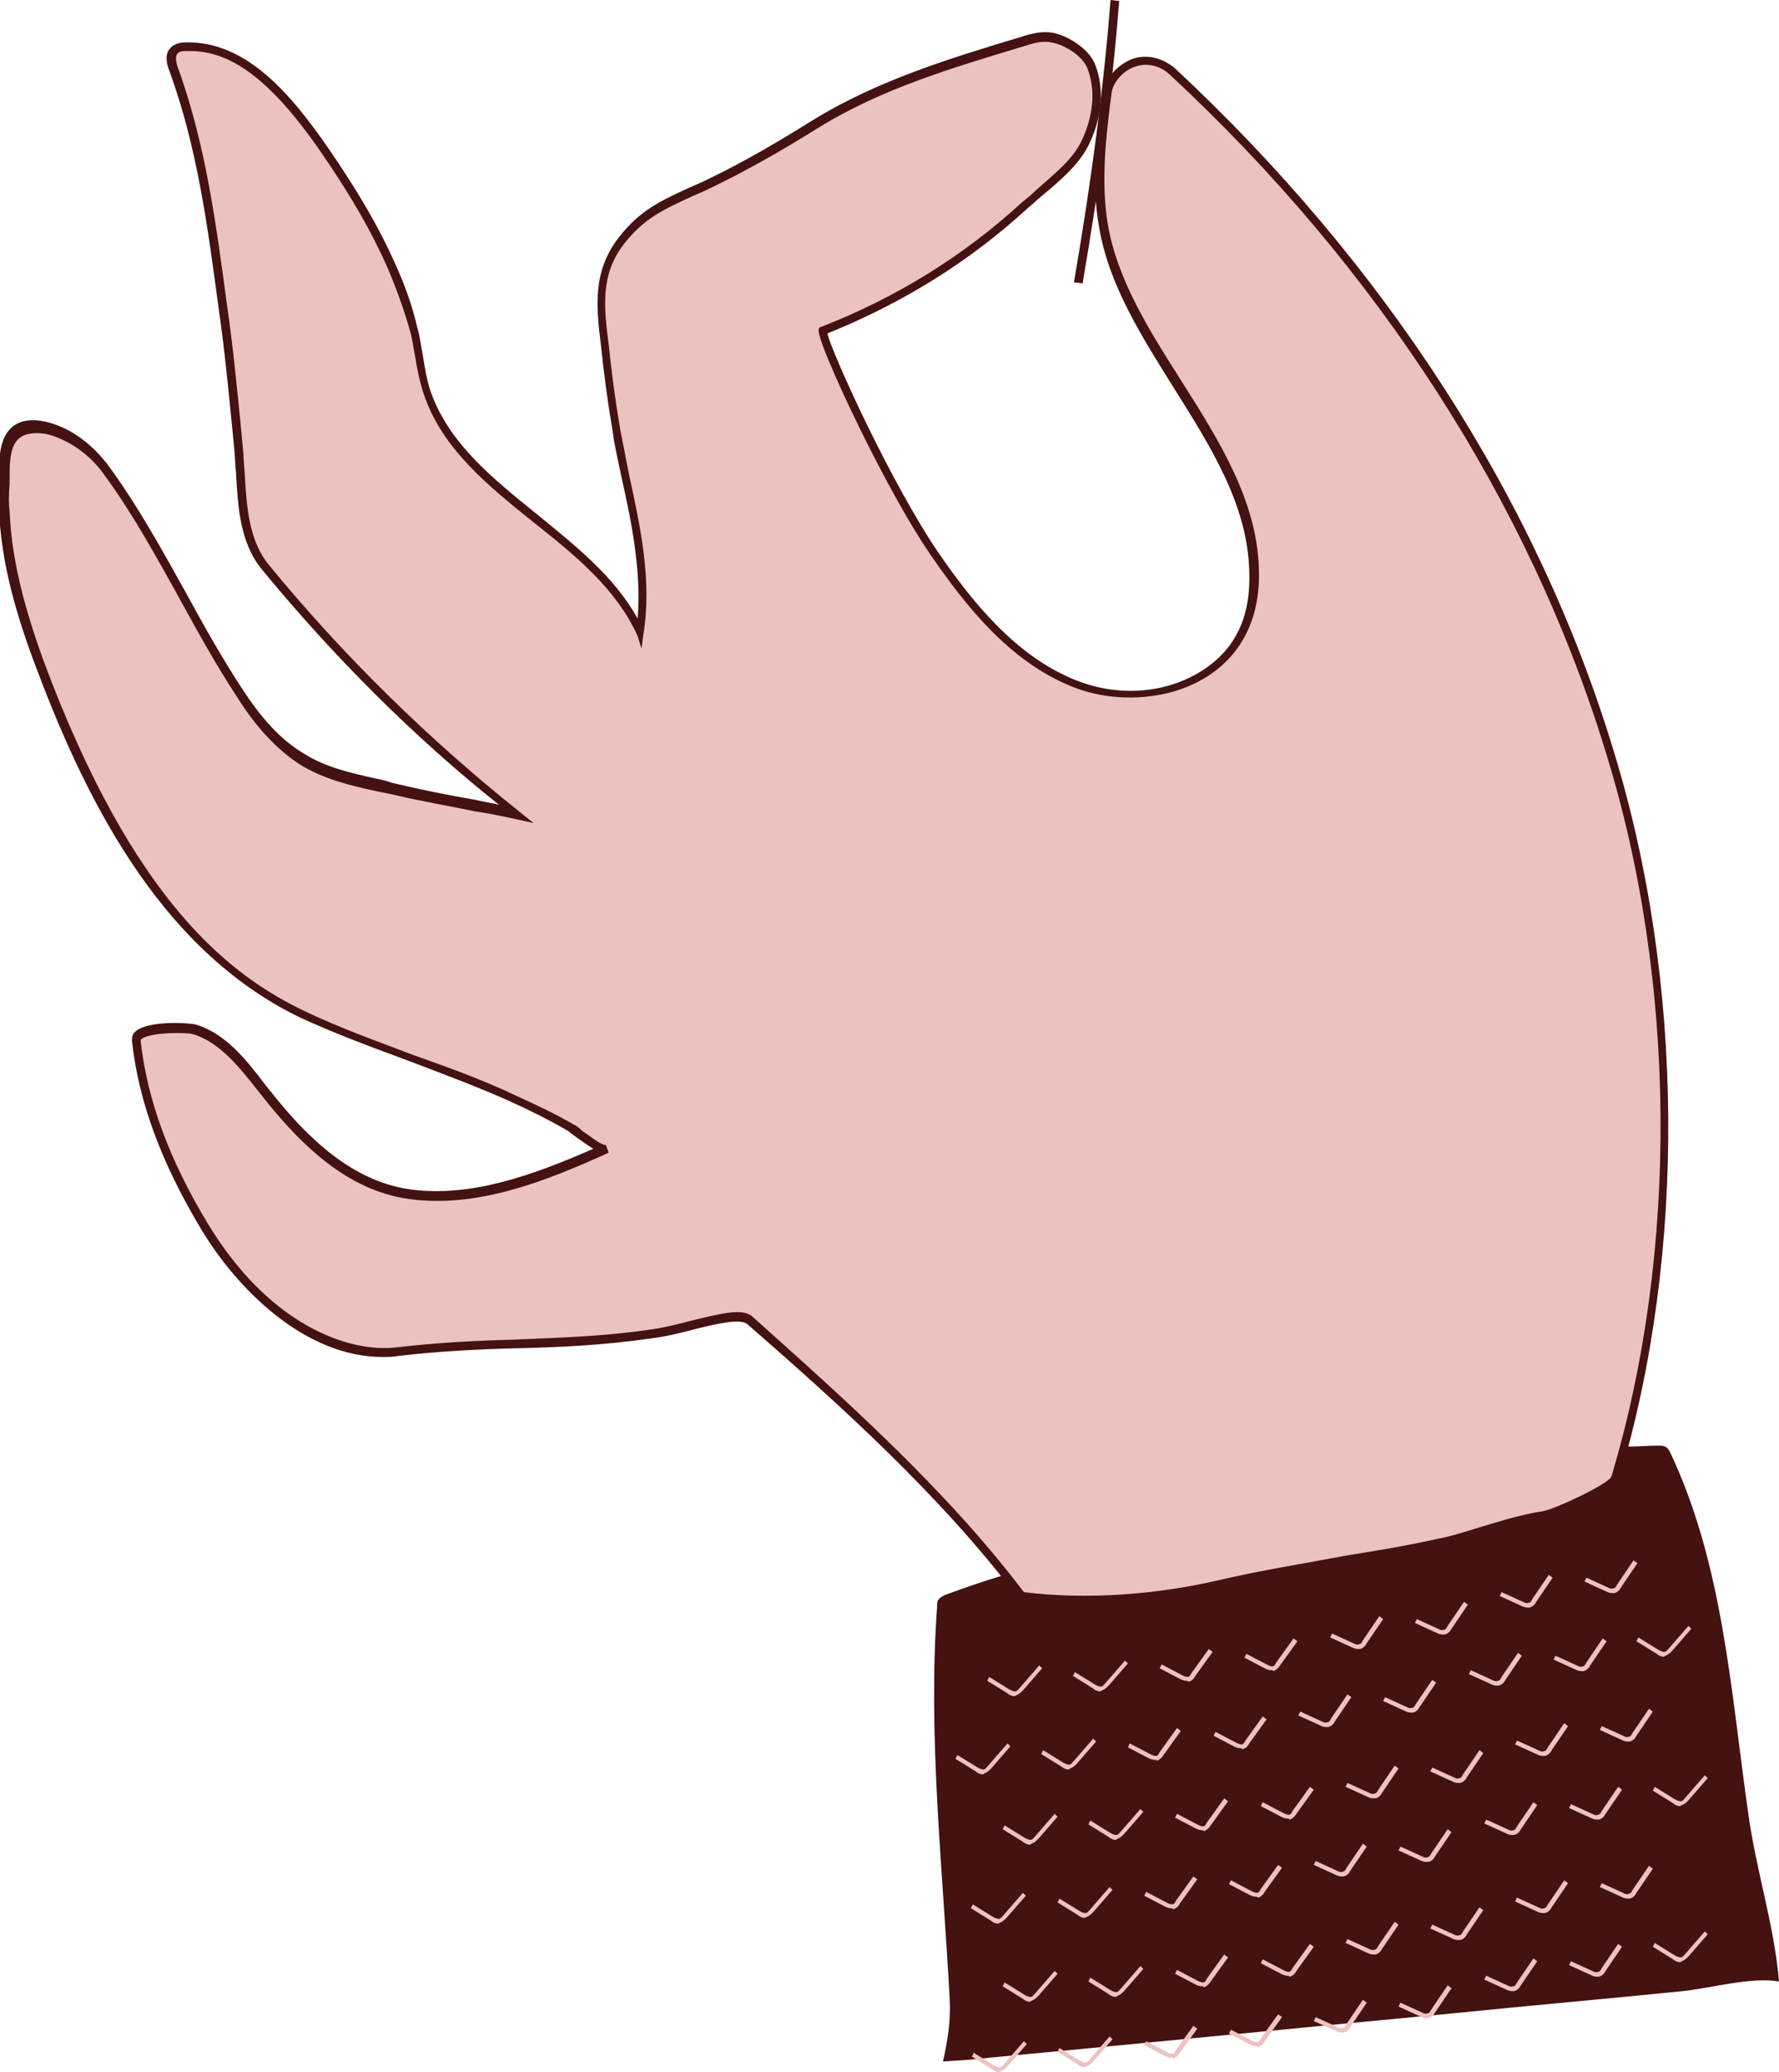 <?xml version="1.0" encoding="utf-8"?>
<!-- Generator: Adobe Illustrator 23.0.2, SVG Export Plug-In . SVG Version: 6.00 Build 0)  -->
<svg version="1.1" id="Layer_1" xmlns="http://www.w3.org/2000/svg" xmlns:xlink="http://www.w3.org/1999/xlink" x="0px" y="0px"
	 viewBox="0 0 184.7 215" enable-background="new 0 0 184.7 215" xml:space="preserve">
<g>
	<g>
		<path fill="#441211" d="M112.4,29.4l-0.9-0.1c1.9-11.1,3.1-20.4,3.8-29.3l0.9,0.1C115.5,9,114.3,18.3,112.4,29.4z"/>
	</g>
	<g>
		<path fill="#441211" d="M169,150.1c1,0,2.1-0.1,3.1-0.1c0.3,0,0.5,0,0.8,0.1c0.2,0.1,0.4,0.4,0.5,0.6c5.5,11.6,6.3,24.8,8.1,37.4
			c0.8,5.9,2.7,11.6,3.2,17.5c-2.9-0.5-7.1,0.7-10,1c-7.9,0.8-15.9,1.5-23.8,2.3c-16,1.5-32.1,3.1-48.1,4.6
			c-1.6,0.2-3.3,0.3-4.9,0.4c0.5-2.2,0.8-4.1,0.7-6.4c-0.7-13.5-2.3-27.4-1.3-40.9c0-0.3,0-0.5,0.2-0.7c0.2-0.2,0.4-0.3,0.6-0.4
			c1.9-0.7,3.9-1.4,5.9-2"/>
	</g>
	<g>
		<path fill="#ECC2C0" d="M167.8,153.4c7.1-23.7,6.7-51.8-0.6-75.5c-8.3-27.1-24.7-51.2-45.4-70.5c-1.1-1-2.6-1.4-3.9-0.9
			c-1.5,0.5-2.7,1.9-2.8,3.2c-0.6,4.5-1.2,9.1-0.4,13.6c2.2,12.8,15.3,22.7,15.7,35.7c0.1,2.4-0.3,4.8-1.4,6.9
			c-3.1,5.9-11.3,7.4-17.4,4.9c-6.1-2.5-10.6-7.9-14.3-13.3c-5.1-7.4-12.2-23-11.6-23.2c7.7-3,14.8-7.4,21-13
			c2.1-1.9,4.9-3.9,6.2-6.4c1.3-2.5,1.7-5.5,0.7-8c-0.6-1.4-2.6-2.7-4.1-3c-1-0.2-2,0.1-3,0.4c-7.4,2.2-14.9,4.5-21.5,8.5
			c-3.7,2.3-6.9,4.2-10.9,6.1c-3.9,1.9-6.7,2.6-9.4,6.1c-2.6,3.3-2.2,6.8-1.7,10.9c0.4,2.9,0.7,5.9,1.2,8.8c1.3,7,3.5,14.1,2.4,21.1
			c-4.6-10.3-18.5-14.4-22.2-25c-0.7-2.2-0.9-4.5-1.5-6.7c-0.6-2.2-1.4-4.4-2.3-6.5c-1.8-4.2-4.3-8.1-6.8-11.9
			c-3.5-5.2-8.2-11-14.5-10.8c-0.4,0-0.8,0.1-1,0.3c-0.6,0.5-0.4,1.4-0.1,2.1c2.8,8,4,16.4,5.1,24.7c0.6,4.8,1.1,9.6,1.6,14.4
			c0.4,4.2,0,9.1,2.8,12.5c7.8,9.4,16.5,18.1,26,25.7c-4.3-0.9-8.7-1.6-13-2.7c-3.2-0.8-6.6-1.3-9.4-3.1c-2.6-1.7-4.7-4.2-6.4-6.9
			c-4.9-7.6-8.6-15.9-13.9-23.2c-1.3-1.8-3.1-3.2-5.2-4c-0.9-0.3-1.9-0.5-2.8-0.3c-2.5,0.6-2.2,3.8-2.3,5.8c0,1-0.1,2,0,3
			C0.7,58.5,2.2,63.7,4,68.7c5.4,14.4,13,29.8,27.5,36.8c7,3.3,14.6,5.3,21.6,8.6c2.1,0.9,4.2,1.9,6.1,3.1c0.7,0.4,3,2.5,3.7,2.2
			c-6.3,2.8-13.5,5.7-20.5,4.7c-6-0.9-10.5-5.1-14.1-9.6c-2.2-2.7-4.6-6.5-8.2-7.5c-0.9-0.3-6.2-0.3-6,1.2c0.8,7,3.5,13.4,7.1,19.2
			c4.2,7,11.9,14,20.1,13c9.2-1.1,16.9-0.5,26-1.8c4.5-0.7,9.2-2.6,10.5-1.4c9.9,8.6,20.3,18,28.1,28.4c6.9,0.8,14.2,0.3,20.9-1.3
			c7.4-1.7,14.9-2.6,22.3-4.1c3.7-0.7,7.4-2.2,11.1-2.9C161.3,157.2,167.5,154.5,167.8,153.4z"/>
		<path fill="#441211" d="M112.6,166.4c-2.3,0-4.5-0.1-6.6-0.4l-0.2,0l-0.1-0.2c-8.1-10.7-18.7-20.2-28.1-28.4
			c-0.7-0.6-3-0.1-5.4,0.5c-1.5,0.4-3.1,0.8-4.8,1c-4.9,0.7-9.5,0.9-13.9,1c-3.9,0.1-7.9,0.3-12.2,0.8c-0.5,0.1-1.1,0.1-1.6,0.1
			c-8,0-15.1-7-18.9-13.4c-4-6.7-6.4-13-7.1-19.4c0-0.3,0-0.7,0.4-1c1.3-1.1,5.3-0.9,6.2-0.7c3.1,0.9,5.3,3.7,7.2,6.2
			c0.4,0.5,0.8,1,1.2,1.5c3.2,3.9,7.7,8.5,13.8,9.4c6.4,0.9,12.9-1.5,19.1-4.2c-0.5-0.3-1.2-0.8-1.9-1.3c-0.3-0.2-0.6-0.5-0.8-0.6
			c-1.9-1.1-3.9-2.1-5.9-3l-0.2-0.1c-3.4-1.5-6.9-2.8-10.3-4.1c-3.8-1.4-7.6-2.8-11.3-4.5c-15-7.2-22.7-23.6-27.7-37
			c-2.3-6.2-3.4-11-3.6-15.7c0-0.9,0-1.8,0-3c0-0.2,0-0.5,0-0.8c0-2,0.1-4.8,2.6-5.4c0.9-0.2,1.9-0.1,3.1,0.3c2.1,0.7,4,2.2,5.5,4.1
			c3.1,4.2,5.7,8.9,8.2,13.4c1.8,3.3,3.7,6.7,5.8,9.9c2,3.1,4,5.3,6.3,6.7c2.3,1.5,5,2.1,7.7,2.7c0.5,0.1,1,0.2,1.5,0.4
			c2.9,0.7,5.9,1.3,8.8,1.8c0.8,0.2,1.6,0.3,2.4,0.5C43,76.5,34.7,68.2,27.2,59.1c-2.3-2.8-2.5-6.5-2.7-10.1
			c-0.1-0.9-0.1-1.8-0.2-2.6l-0.2-2.1c-0.4-4-0.8-8.2-1.4-12.3c-1.1-8.2-2.2-16.7-5.1-24.6c-0.2-0.5-0.7-1.9,0.3-2.6
			c0.4-0.3,0.9-0.4,1.3-0.4c6.4-0.2,11.1,5.5,14.9,11c3.1,4.5,5.3,8.3,6.9,11.9c1,2.2,1.8,4.4,2.3,6.6c0.3,1,0.4,2,0.6,3
			c0.2,1.2,0.4,2.5,0.8,3.7c1.9,5.4,6.4,9,11.1,12.8c3.9,3.2,8,6.4,10.4,10.8c0.4-4.9-0.6-9.9-1.7-14.8c-0.3-1.5-0.7-3.1-0.9-4.7
			c-0.5-2.9-0.9-5.9-1.2-8.8c-0.5-4-0.9-7.7,1.8-11.2c2.2-2.9,4.5-3.9,7.3-5.2c0.7-0.3,1.4-0.6,2.2-1c3.9-1.9,7.1-3.8,10.8-6.1
			c6.7-4.1,14.3-6.4,21.6-8.6c0.9-0.3,2.1-0.6,3.2-0.4c1.6,0.3,3.8,1.7,4.4,3.3c1,2.5,0.7,5.6-0.7,8.4c-1,2-3,3.7-4.8,5.2
			c-0.5,0.4-1,0.9-1.5,1.3c-6.1,5.6-13.1,9.9-20.8,13c0.5,2.1,6.6,15.5,11.5,22.7c3.5,5.1,8,10.7,14.1,13.2c7.3,3,14.5-0.1,16.9-4.7
			c1-1.8,1.4-4.1,1.3-6.6c-0.2-6.8-3.9-12.7-7.8-18.9c-3.3-5.3-6.8-10.7-7.8-16.8c-0.8-4.5-0.3-9.1,0.4-13.8c0.2-1.5,1.5-3,3.1-3.6
			c1.5-0.5,3.1-0.1,4.4,1c21.8,20.3,37.6,44.7,45.5,70.7c7.4,24,7.6,52.3,0.6,75.7l0,0c-0.4,1.5-7.1,4.1-7.8,4.2
			c-2,0.3-4,0.9-5.9,1.5c-1.7,0.5-3.5,1-5.2,1.4c-3.1,0.6-6.3,1.2-9.4,1.7c-4.3,0.7-8.7,1.4-13,2.4
			C122.3,165.9,117.4,166.4,112.6,166.4z M106.3,165.2c6.4,0.8,13.7,0.3,20.5-1.3c4.3-1,8.8-1.7,13-2.5c3.1-0.5,6.2-1,9.3-1.7
			c1.7-0.3,3.4-0.9,5.1-1.4c2-0.6,4-1.2,6-1.5c1.2-0.2,6.8-2.8,7.1-3.6c7-23.3,6.8-51.4-0.6-75.2c-7.9-25.8-23.6-50.2-45.3-70.3
			c-1-0.9-2.3-1.2-3.5-0.8c-1.3,0.4-2.4,1.7-2.5,2.8c-0.6,4.6-1.1,9.1-0.4,13.5c1,5.9,4.4,11.2,7.7,16.4c3.8,6,7.8,12.3,8,19.4
			c0.1,2.7-0.4,5.1-1.5,7.1c-1.5,2.8-4.3,4.9-7.9,5.8c-3.3,0.8-7,0.6-10.1-0.7c-6.4-2.6-10.9-8.3-14.5-13.5
			c-3.1-4.5-6.5-11.3-7.8-14c-0.7-1.4-4.1-8.6-3.9-9.5c0-0.2,0.2-0.3,0.3-0.3c7.7-3,14.7-7.3,20.8-12.9c0.5-0.4,1-0.8,1.5-1.3
			c1.7-1.5,3.7-3.1,4.6-4.9c1.3-2.6,1.6-5.4,0.7-7.7c-0.5-1.3-2.4-2.5-3.8-2.7c-0.9-0.2-1.9,0.1-2.8,0.4c-7.3,2.2-14.8,4.4-21.4,8.5
			c-3.7,2.3-7,4.2-10.9,6.1c-0.8,0.4-1.5,0.7-2.2,1c-2.8,1.3-4.9,2.2-7,4.9c-2.5,3.2-2.1,6.6-1.6,10.5c0.3,2.9,0.7,5.9,1.2,8.8
			c0.3,1.5,0.6,3.1,0.9,4.6c1.2,5.5,2.4,11.1,1.5,16.6l-0.2,1.5L66.2,66c-2.2-4.9-6.5-8.4-10.8-11.8c-4.6-3.7-9.5-7.6-11.4-13.3
			c-0.4-1.2-0.7-2.6-0.9-3.9c-0.2-1-0.3-2-0.6-2.9c-0.6-2.1-1.4-4.3-2.3-6.4c-1.6-3.6-3.7-7.3-6.8-11.8C26.9,6.4,22.6,5.2,19.3,5.3
			c-0.3,0-0.6,0-0.8,0.2c-0.3,0.2-0.3,0.8,0,1.6c2.9,8,4,16.6,5.1,24.8c0.6,4.1,1,8.3,1.4,12.3l0.2,2.1c0.1,0.9,0.1,1.8,0.2,2.7
			c0.2,3.5,0.4,7,2.5,9.6c7.8,9.5,16.6,18.1,26,25.6l1.5,1.2L53.6,85c-1.4-0.3-2.8-0.6-4.2-0.8c-2.9-0.6-5.9-1.1-8.8-1.8
			c-0.5-0.1-1-0.2-1.5-0.3c-2.8-0.6-5.6-1.3-8-2.8c-2.3-1.5-4.5-3.8-6.5-7c-2.1-3.2-4-6.6-5.8-9.9c-2.5-4.5-5-9.1-8.1-13.3
			c-1.3-1.8-3.1-3.1-5-3.8c-1-0.4-1.9-0.4-2.6-0.3C1.2,45.3,1,47.1,1,49.4c0,0.3,0,0.5,0,0.8c-0.1,1.2-0.1,2.1,0,2.9
			c0.2,4.6,1.3,9.3,3.5,15.4c9.4,25.3,19.5,32.8,27.3,36.5c3.6,1.7,7.5,3.1,11.2,4.5c3.4,1.2,7,2.5,10.4,4.1l0.2,0.1
			c2,0.9,4.1,1.9,6,3c0.2,0.1,0.5,0.3,0.8,0.6c0.6,0.4,2.1,1.6,2.5,1.5l0.3,0.8c-6.6,3-13.7,5.8-20.8,4.8
			c-6.4-0.9-11.1-5.7-14.4-9.7c-0.4-0.5-0.8-1-1.2-1.5c-1.9-2.4-4-5.1-6.8-5.9c-0.7-0.2-4.4-0.2-5.3,0.5c-0.1,0.1-0.1,0.2-0.1,0.2
			c0.7,6.2,3,12.4,7,19c6.3,10.4,14.5,13.4,19.6,12.8c4.3-0.5,8.3-0.7,12.2-0.8c4.4-0.2,8.9-0.3,13.8-1c1.6-0.2,3.2-0.6,4.7-1
			c2.9-0.7,5.2-1.3,6.2-0.4C87.5,145,98.2,154.5,106.3,165.2z"/>
	</g>
	<g>
		<path fill="#EDC2C0" d="M105.3,176c-0.3,0-0.6-0.2-0.7-0.3l-2.1-1.3l0.2-0.4l2.1,1.3c0.2,0.1,0.4,0.2,0.6,0.2
			c0.2,0,0.3-0.2,0.5-0.4l2-2.3l0.3,0.3l-2,2.3c-0.2,0.2-0.4,0.4-0.7,0.5C105.4,176,105.3,176,105.3,176z"/>
	</g>
	<g>
		<path fill="#EDC2C0" d="M114.2,175.5c-0.3,0-0.6-0.2-0.7-0.3l-2.1-1.3l0.2-0.4l2.1,1.3c0.2,0.1,0.4,0.2,0.6,0.2
			c0.2,0,0.3-0.2,0.5-0.4l2-2.3l0.3,0.3l-2,2.3c-0.2,0.2-0.4,0.4-0.7,0.5C114.3,175.5,114.2,175.5,114.2,175.5z"/>
	</g>
	<g>
		<path fill="#EDC2C0" d="M123.2,174.4c-0.3,0-0.5-0.1-0.7-0.2l-2.1-1.1l0.2-0.4l2.1,1.1c0.2,0.1,0.4,0.2,0.6,0.2
			c0.2,0,0.3-0.2,0.4-0.4l1.8-2.5l0.4,0.3l-1.8,2.5c-0.1,0.2-0.3,0.5-0.7,0.6C123.3,174.4,123.2,174.4,123.2,174.4z"/>
	</g>
	<g>
		<path fill="#EDC2C0" d="M132,173.3c-0.3,0-0.5-0.1-0.7-0.2l-2.1-1.1l0.2-0.4l2.1,1.1c0.2,0.1,0.4,0.2,0.6,0.2
			c0.2,0,0.3-0.2,0.4-0.4l1.8-2.5l0.4,0.3l-1.8,2.5c-0.1,0.2-0.4,0.5-0.7,0.6C132.2,173.3,132.1,173.3,132,173.3z"/>
	</g>
	<g>
		<path fill="#EDC2C0" d="M141,171.1c-0.3,0-0.5-0.1-0.7-0.2l-2.2-1l0.2-0.4l2.2,1c0.2,0.1,0.4,0.2,0.6,0.1c0.2,0,0.3-0.2,0.4-0.4
			l1.7-2.5l0.4,0.3l-1.7,2.5c-0.1,0.2-0.3,0.5-0.7,0.6C141.1,171.1,141,171.1,141,171.1z"/>
	</g>
	<g>
		<path fill="#EDC2C0" d="M149.8,169.6c-0.3,0-0.5-0.1-0.7-0.2l-2.2-1l0.2-0.4l2.2,1c0.2,0.1,0.4,0.2,0.6,0.1c0.2,0,0.3-0.2,0.4-0.4
			l1.7-2.5l0.4,0.3l-1.7,2.5c-0.1,0.2-0.3,0.5-0.7,0.6C149.9,169.6,149.8,169.6,149.8,169.6z"/>
	</g>
	<g>
		<path fill="#EDC2C0" d="M158.6,166.8c-0.3,0-0.5-0.1-0.7-0.2l-2.2-1l0.2-0.4l2.2,1c0.2,0.1,0.4,0.2,0.6,0.1c0.2,0,0.3-0.2,0.4-0.4
			l1.7-2.5l0.4,0.3l-1.7,2.5c-0.1,0.2-0.3,0.5-0.7,0.6C158.8,166.8,158.7,166.8,158.6,166.8z"/>
	</g>
	<g>
		<path fill="#EDC2C0" d="M167.4,165.3c-0.3,0-0.5-0.1-0.7-0.2l-2.2-1l0.2-0.4l2.2,1c0.2,0.1,0.4,0.2,0.6,0.1c0.2,0,0.3-0.2,0.4-0.4
			l1.7-2.5l0.4,0.3l-1.7,2.5c-0.1,0.2-0.3,0.5-0.7,0.6C167.6,165.3,167.5,165.3,167.4,165.3z"/>
	</g>
	<g>
		<path fill="#EDC2C0" d="M102,184.1c-0.3,0-0.6-0.2-0.7-0.3l-2.1-1.3l0.2-0.4l2.1,1.3c0.2,0.1,0.4,0.2,0.6,0.2
			c0.2,0,0.3-0.2,0.5-0.4l2-2.3l0.3,0.3l-2,2.3c-0.2,0.2-0.4,0.4-0.7,0.5C102.1,184.1,102.1,184.1,102,184.1z"/>
	</g>
	<g>
		<path fill="#EDC2C0" d="M172.7,171.9c-0.3,0-0.6-0.2-0.7-0.3l-2.1-1.3l0.2-0.4l2.1,1.3c0.2,0.1,0.4,0.2,0.6,0.2
			c0.2,0,0.3-0.2,0.5-0.4l2-2.3l0.3,0.3l-2,2.3c-0.2,0.2-0.4,0.4-0.7,0.5C172.8,171.9,172.8,171.9,172.7,171.9z"/>
	</g>
	<g>
		<path fill="#EDC2C0" d="M110.9,183.6c-0.3,0-0.6-0.2-0.7-0.3l-2.1-1.3l0.2-0.4l2.1,1.3c0.2,0.1,0.4,0.2,0.6,0.2
			c0.2,0,0.3-0.2,0.5-0.4l2-2.3l0.3,0.3l-2,2.3c-0.2,0.2-0.4,0.4-0.7,0.5C111,183.6,111,183.6,110.9,183.6z"/>
	</g>
	<g>
		<path fill="#EDC2C0" d="M119.9,182.6c-0.3,0-0.5-0.1-0.7-0.2l-2.1-1.1l0.2-0.4l2.1,1.1c0.2,0.1,0.4,0.2,0.6,0.2
			c0.2,0,0.3-0.2,0.4-0.4l1.8-2.5l0.4,0.3l-1.8,2.5c-0.1,0.2-0.4,0.5-0.7,0.6C120.1,182.6,120,182.6,119.9,182.6z"/>
	</g>
	<g>
		<path fill="#EDC2C0" d="M128.8,181.4c-0.3,0-0.5-0.1-0.7-0.2l-2.1-1.1l0.2-0.4l2.1,1.1c0.2,0.1,0.4,0.2,0.6,0.2
			c0.2,0,0.3-0.2,0.4-0.4l1.8-2.5l0.4,0.3l-1.8,2.5c-0.1,0.2-0.3,0.5-0.7,0.6C128.9,181.4,128.9,181.4,128.8,181.4z"/>
	</g>
	<g>
		<path fill="#EDC2C0" d="M137.7,179.2c-0.3,0-0.5-0.1-0.7-0.2l-2.2-1l0.2-0.4l2.2,1c0.2,0.1,0.4,0.2,0.6,0.1c0.2,0,0.3-0.2,0.4-0.4
			l1.7-2.5l0.4,0.3l-1.7,2.5c-0.1,0.2-0.3,0.5-0.7,0.6C137.8,179.2,137.8,179.2,137.7,179.2z"/>
	</g>
	<g>
		<path fill="#EDC2C0" d="M146.5,177.7c-0.3,0-0.5-0.1-0.7-0.2l-2.2-1l0.2-0.4l2.2,1c0.2,0.1,0.4,0.2,0.6,0.1c0.2,0,0.3-0.2,0.4-0.4
			l1.7-2.5l0.4,0.3l-1.7,2.5c-0.1,0.2-0.3,0.5-0.7,0.6C146.7,177.7,146.6,177.7,146.5,177.7z"/>
	</g>
	<g>
		<path fill="#EDC2C0" d="M155.4,174.9c-0.3,0-0.5-0.1-0.7-0.2l-2.2-1l0.2-0.4l2.2,1c0.2,0.1,0.4,0.2,0.6,0.1c0.2,0,0.3-0.2,0.4-0.4
			l1.7-2.5l0.4,0.3l-1.7,2.5c-0.1,0.2-0.3,0.5-0.7,0.6C155.5,174.9,155.4,174.9,155.4,174.9z"/>
	</g>
	<g>
		<path fill="#EDC2C0" d="M164.2,173.4c-0.3,0-0.5-0.1-0.7-0.2l-2.2-1l0.2-0.4l2.2,1c0.2,0.1,0.4,0.2,0.6,0.1c0.2,0,0.3-0.2,0.4-0.4
			l1.7-2.5l0.4,0.3l-1.7,2.5c-0.1,0.2-0.3,0.5-0.7,0.6C164.3,173.4,164.2,173.4,164.2,173.4z"/>
	</g>
	<g>
		<path fill="#EDC2C0" d="M106.9,191.4c-0.3,0-0.6-0.2-0.7-0.3l-2.1-1.3l0.2-0.4l2.1,1.3c0.2,0.1,0.4,0.2,0.6,0.2
			c0.2,0,0.3-0.2,0.5-0.4l2-2.3l0.3,0.3l-2,2.3c-0.2,0.2-0.4,0.4-0.7,0.5C107,191.4,106.9,191.4,106.9,191.4z"/>
	</g>
	<g>
		<path fill="#EDC2C0" d="M115.8,190.9c-0.3,0-0.6-0.2-0.7-0.3l-2.1-1.3l0.2-0.4l2.1,1.3c0.2,0.1,0.4,0.2,0.6,0.2
			c0.2,0,0.3-0.2,0.5-0.4l2-2.3l0.3,0.3l-2,2.3c-0.2,0.2-0.4,0.4-0.7,0.5C115.9,190.9,115.9,190.9,115.8,190.9z"/>
	</g>
	<g>
		<path fill="#EDC2C0" d="M124.8,189.9c-0.3,0-0.5-0.1-0.7-0.2l-2.1-1.1l0.2-0.4l2.1,1.1c0.2,0.1,0.4,0.2,0.6,0.2
			c0.2,0,0.3-0.2,0.4-0.4l1.8-2.5l0.4,0.3l-1.8,2.5c-0.1,0.2-0.4,0.5-0.7,0.6C124.9,189.9,124.9,189.9,124.8,189.9z"/>
	</g>
	<g>
		<path fill="#EDC2C0" d="M133.7,188.7c-0.3,0-0.5-0.1-0.7-0.2l-2.1-1.1l0.2-0.4l2.1,1.1c0.2,0.1,0.4,0.2,0.6,0.2
			c0.2,0,0.3-0.2,0.4-0.4l1.8-2.5l0.4,0.3l-1.8,2.5c-0.1,0.2-0.4,0.5-0.7,0.6C133.8,188.7,133.7,188.7,133.7,188.7z"/>
	</g>
	<g>
		<path fill="#EDC2C0" d="M142.6,186.6c-0.3,0-0.5-0.1-0.7-0.2l-2.2-1l0.2-0.4l2.2,1c0.2,0.1,0.4,0.2,0.6,0.1c0.2,0,0.3-0.2,0.4-0.4
			l1.7-2.5l0.4,0.3l-1.7,2.5c-0.1,0.2-0.3,0.5-0.7,0.6C142.7,186.5,142.7,186.6,142.6,186.6z"/>
	</g>
	<g>
		<path fill="#EDC2C0" d="M151.4,185c-0.3,0-0.5-0.1-0.7-0.2l-2.2-1l0.2-0.4l2.2,1c0.2,0.1,0.4,0.2,0.6,0.1c0.2,0,0.3-0.2,0.4-0.4
			l1.7-2.5l0.4,0.3l-1.7,2.5c-0.1,0.2-0.3,0.5-0.7,0.6C151.5,185,151.5,185,151.4,185z"/>
	</g>
	<g>
		<path fill="#EDC2C0" d="M160.2,182.2c-0.3,0-0.5-0.1-0.7-0.2l-2.2-1l0.2-0.4l2.2,1c0.2,0.1,0.4,0.2,0.6,0.1c0.2,0,0.3-0.2,0.4-0.4
			l1.7-2.5l0.4,0.3l-1.7,2.5c-0.1,0.2-0.3,0.5-0.7,0.6C160.4,182.2,160.3,182.2,160.2,182.2z"/>
	</g>
	<g>
		<path fill="#EDC2C0" d="M169,180.7c-0.3,0-0.5-0.1-0.7-0.2l-2.2-1l0.2-0.4l2.2,1c0.2,0.1,0.4,0.2,0.6,0.1c0.2,0,0.3-0.2,0.4-0.4
			l1.7-2.5l0.4,0.3l-1.7,2.5c-0.1,0.2-0.3,0.5-0.7,0.6C169.2,180.7,169.1,180.7,169,180.7z"/>
	</g>
	<g>
		<path fill="#EDC2C0" d="M103.6,199.6c-0.3,0-0.6-0.2-0.7-0.3l-2.1-1.3l0.2-0.4l2.1,1.3c0.2,0.1,0.4,0.2,0.6,0.2
			c0.2,0,0.3-0.2,0.5-0.4l2-2.3l0.3,0.3l-2,2.3c-0.2,0.2-0.4,0.4-0.7,0.5C103.7,199.6,103.7,199.6,103.6,199.6z"/>
	</g>
	<g>
		<path fill="#EDC2C0" d="M174.4,187.4c-0.3,0-0.6-0.2-0.7-0.3l-2.1-1.3l0.2-0.4l2.1,1.3c0.2,0.1,0.4,0.2,0.6,0.2
			c0.2,0,0.3-0.2,0.5-0.4l2-2.3l0.3,0.3l-2,2.3c-0.2,0.2-0.4,0.4-0.7,0.5C174.5,187.4,174.4,187.4,174.4,187.4z"/>
	</g>
	<g>
		<path fill="#EDC2C0" d="M112.6,199c-0.3,0-0.6-0.2-0.7-0.3l-2.1-1.3l0.2-0.4l2.1,1.3c0.2,0.1,0.4,0.2,0.6,0.2
			c0.2,0,0.3-0.2,0.5-0.4l2-2.3l0.3,0.3l-2,2.3c-0.2,0.2-0.4,0.4-0.7,0.5C112.7,199,112.6,199,112.6,199z"/>
	</g>
	<g>
		<path fill="#EDC2C0" d="M121.6,198c-0.3,0-0.5-0.1-0.7-0.2l-2.1-1.1l0.2-0.4l2.1,1.1c0.2,0.1,0.4,0.2,0.6,0.2
			c0.2,0,0.3-0.2,0.4-0.4l1.8-2.5l0.4,0.3l-1.8,2.5c-0.1,0.2-0.3,0.5-0.7,0.6C121.7,198,121.6,198,121.6,198z"/>
	</g>
	<g>
		<path fill="#EDC2C0" d="M130.4,196.8c-0.3,0-0.5-0.1-0.7-0.2l-2.1-1.1l0.2-0.4l2.1,1.1c0.2,0.1,0.4,0.2,0.6,0.2
			c0.2,0,0.3-0.2,0.4-0.4l1.8-2.5l0.4,0.3l-1.8,2.5c-0.1,0.2-0.3,0.5-0.7,0.6C130.5,196.8,130.5,196.8,130.4,196.8z"/>
	</g>
	<g>
		<path fill="#EDC2C0" d="M139.3,194.7c-0.3,0-0.5-0.1-0.7-0.2l-2.2-1l0.2-0.4l2.2,1c0.2,0.1,0.4,0.2,0.6,0.1c0.2,0,0.3-0.2,0.4-0.4
			l1.7-2.5l0.4,0.3l-1.7,2.5c-0.1,0.2-0.3,0.5-0.7,0.6C139.5,194.7,139.4,194.7,139.3,194.7z"/>
	</g>
	<g>
		<path fill="#EDC2C0" d="M148.1,193.2c-0.3,0-0.5-0.1-0.7-0.2l-2.2-1l0.2-0.4l2.2,1c0.2,0.1,0.4,0.2,0.6,0.1c0.2,0,0.3-0.2,0.4-0.4
			l1.7-2.5l0.4,0.3l-1.7,2.5c-0.1,0.2-0.3,0.5-0.7,0.6C148.3,193.1,148.2,193.2,148.1,193.2z"/>
	</g>
	<g>
		<path fill="#EDC2C0" d="M157,190.4c-0.3,0-0.5-0.1-0.7-0.2l-2.2-1l0.2-0.4l2.2,1c0.2,0.1,0.4,0.2,0.6,0.1c0.2,0,0.3-0.2,0.4-0.4
			l1.7-2.5l0.4,0.3l-1.7,2.5c-0.1,0.2-0.3,0.5-0.7,0.6C157.1,190.4,157.1,190.4,157,190.4z"/>
	</g>
	<g>
		<path fill="#EDC2C0" d="M165.8,188.8c-0.3,0-0.5-0.1-0.7-0.2l-2.2-1l0.2-0.4l2.2,1c0.2,0.1,0.4,0.2,0.6,0.1c0.2,0,0.3-0.2,0.4-0.4
			l1.7-2.5l0.4,0.3l-1.7,2.5c-0.1,0.2-0.3,0.5-0.7,0.6C165.9,188.8,165.9,188.8,165.8,188.8z"/>
	</g>
	<g>
		<path fill="#EDC2C0" d="M106.9,207.7c-0.3,0-0.6-0.2-0.7-0.3l-2.1-1.3l0.2-0.4l2.1,1.3c0.2,0.1,0.4,0.2,0.6,0.2
			c0.2,0,0.3-0.2,0.5-0.4l2-2.3l0.3,0.3l-2,2.3c-0.2,0.2-0.4,0.4-0.7,0.5C107,207.7,106.9,207.7,106.9,207.7z"/>
	</g>
	<g>
		<path fill="#EDC2C0" d="M115.8,207.2c-0.3,0-0.6-0.2-0.7-0.3l-2.1-1.3l0.2-0.4l2.1,1.3c0.2,0.1,0.4,0.2,0.6,0.2
			c0.2,0,0.3-0.2,0.5-0.4l2-2.3l0.3,0.3l-2,2.3c-0.2,0.2-0.4,0.4-0.7,0.5C115.9,207.2,115.9,207.2,115.8,207.2z"/>
	</g>
	<g>
		<path fill="#EDC2C0" d="M124.8,206.1c-0.3,0-0.5-0.1-0.7-0.2l-2.1-1.1l0.2-0.4l2.1,1.1c0.2,0.1,0.4,0.2,0.6,0.2
			c0.2,0,0.3-0.2,0.4-0.4l1.8-2.5l0.4,0.3l-1.8,2.5c-0.1,0.2-0.4,0.5-0.7,0.6C124.9,206.1,124.9,206.1,124.8,206.1z"/>
	</g>
	<g>
		<path fill="#EDC2C0" d="M133.7,205c-0.3,0-0.5-0.1-0.7-0.2l-2.1-1.1l0.2-0.4l2.1,1.1c0.2,0.1,0.4,0.2,0.6,0.2
			c0.2,0,0.3-0.2,0.4-0.4l1.8-2.5l0.4,0.3l-1.8,2.5c-0.1,0.2-0.3,0.5-0.7,0.6C133.8,205,133.7,205,133.7,205z"/>
	</g>
	<g>
		<path fill="#EDC2C0" d="M142.6,202.8c-0.3,0-0.5-0.1-0.7-0.2l-2.2-1l0.2-0.4l2.2,1c0.2,0.1,0.4,0.2,0.6,0.1c0.2,0,0.3-0.2,0.4-0.4
			l1.7-2.5l0.4,0.3l-1.7,2.5c-0.1,0.2-0.3,0.5-0.7,0.6C142.7,202.8,142.7,202.8,142.6,202.8z"/>
	</g>
	<g>
		<path fill="#EDC2C0" d="M151.4,201.3c-0.3,0-0.5-0.1-0.7-0.2l-2.2-1l0.2-0.4l2.2,1c0.2,0.1,0.4,0.2,0.6,0.1c0.2,0,0.3-0.2,0.4-0.4
			l1.7-2.5l0.4,0.3l-1.7,2.5c-0.1,0.2-0.3,0.5-0.7,0.6C151.5,201.3,151.5,201.3,151.4,201.3z"/>
	</g>
	<g>
		<path fill="#EDC2C0" d="M160.2,198.5c-0.3,0-0.5-0.1-0.7-0.2l-2.2-1l0.2-0.4l2.2,1c0.2,0.1,0.4,0.2,0.6,0.1c0.2,0,0.3-0.2,0.4-0.4
			l1.7-2.5l0.4,0.3l-1.7,2.5c-0.1,0.2-0.3,0.5-0.7,0.6C160.4,198.5,160.3,198.5,160.2,198.5z"/>
	</g>
	<g>
		<path fill="#EDC2C0" d="M169,197c-0.3,0-0.5-0.1-0.7-0.2l-2.2-1l0.2-0.4l2.2,1c0.2,0.1,0.4,0.2,0.6,0.1c0.2,0,0.3-0.2,0.4-0.4
			l1.7-2.5l0.4,0.3l-1.7,2.5c-0.1,0.2-0.3,0.5-0.7,0.6C169.2,197,169.1,197,169,197z"/>
	</g>
	<g>
		<path fill="#EDC2C0" d="M103.7,215c-0.3,0-0.6-0.2-0.7-0.3l-2.1-1.3l0.2-0.4l2.1,1.3c0.2,0.1,0.4,0.2,0.6,0.2
			c0.2,0,0.3-0.2,0.5-0.4l2-2.3l0.3,0.3l-2,2.3c-0.2,0.2-0.4,0.4-0.7,0.5C103.7,215,103.7,215,103.7,215z"/>
	</g>
	<g>
		<path fill="#EDC2C0" d="M174.4,203.6c-0.3,0-0.6-0.2-0.7-0.3l-2.1-1.3l0.2-0.4l2.1,1.3c0.2,0.1,0.4,0.2,0.6,0.2
			c0.2,0,0.3-0.2,0.5-0.4l2-2.3l0.3,0.3l-2,2.3c-0.2,0.2-0.4,0.4-0.7,0.5C174.5,203.6,174.4,203.6,174.4,203.6z"/>
	</g>
	<g>
		<path fill="#EDC2C0" d="M112.6,214.5c-0.3,0-0.6-0.2-0.7-0.3l-2.1-1.3l0.2-0.4l2.1,1.3c0.2,0.1,0.4,0.2,0.6,0.2
			c0.2,0,0.3-0.2,0.5-0.4l2-2.3l0.3,0.3l-2,2.3c-0.2,0.2-0.4,0.4-0.7,0.5C112.7,214.5,112.6,214.5,112.6,214.5z"/>
	</g>
	<g>
		<path fill="#EDC2C0" d="M121.6,213.5c-0.3,0-0.5-0.1-0.7-0.2l-2.1-1.1l0.2-0.4l2.1,1.1c0.2,0.1,0.4,0.2,0.6,0.2
			c0.2,0,0.3-0.2,0.4-0.4l1.8-2.5l0.4,0.3l-1.8,2.5c-0.1,0.2-0.4,0.5-0.7,0.6C121.7,213.4,121.6,213.5,121.6,213.5z"/>
	</g>
	<g>
		<path fill="#EDC2C0" d="M130.4,212.3c-0.3,0-0.5-0.1-0.7-0.2l-2.1-1.1l0.2-0.4l2.1,1.1c0.2,0.1,0.4,0.2,0.6,0.2
			c0.2,0,0.3-0.2,0.4-0.4l1.8-2.5l0.4,0.3l-1.8,2.5c-0.1,0.2-0.3,0.5-0.7,0.6C130.5,212.3,130.5,212.3,130.4,212.3z"/>
	</g>
	<g>
		<path fill="#EDC2C0" d="M139.3,210.9c-0.3,0-0.5-0.1-0.7-0.2l-2.2-1l0.2-0.4l2.2,1c0.2,0.1,0.4,0.2,0.6,0.1c0.2,0,0.3-0.2,0.4-0.4
			l1.7-2.5l0.4,0.3l-1.7,2.5c-0.1,0.2-0.3,0.5-0.7,0.6C139.5,210.9,139.4,210.9,139.3,210.9z"/>
	</g>
	<g>
		<path fill="#EDC2C0" d="M148.1,209.4c-0.3,0-0.5-0.1-0.7-0.2l-2.2-1l0.2-0.4l2.2,1c0.2,0.1,0.4,0.2,0.6,0.1c0.2,0,0.3-0.2,0.4-0.4
			l1.7-2.5l0.4,0.3l-1.7,2.5c-0.1,0.2-0.3,0.5-0.7,0.6C148.3,209.4,148.2,209.4,148.1,209.4z"/>
	</g>
	<g>
		<path fill="#EDC2C0" d="M157,206.6c-0.3,0-0.5-0.1-0.7-0.2l-2.2-1l0.2-0.4l2.2,1c0.2,0.1,0.4,0.2,0.6,0.1c0.2,0,0.3-0.2,0.4-0.4
			l1.7-2.5l0.4,0.3l-1.7,2.5c-0.1,0.2-0.3,0.5-0.7,0.6C157.1,206.6,157.1,206.6,157,206.6z"/>
	</g>
	<g>
		<path fill="#EDC2C0" d="M165.8,205.1c-0.3,0-0.5-0.1-0.7-0.2l-2.2-1l0.2-0.4l2.2,1c0.2,0.1,0.4,0.2,0.6,0.1c0.2,0,0.3-0.2,0.4-0.4
			l1.7-2.5l0.4,0.3l-1.7,2.5c-0.1,0.2-0.3,0.5-0.7,0.6C165.9,205.1,165.9,205.1,165.8,205.1z"/>
	</g>
</g>
</svg>
